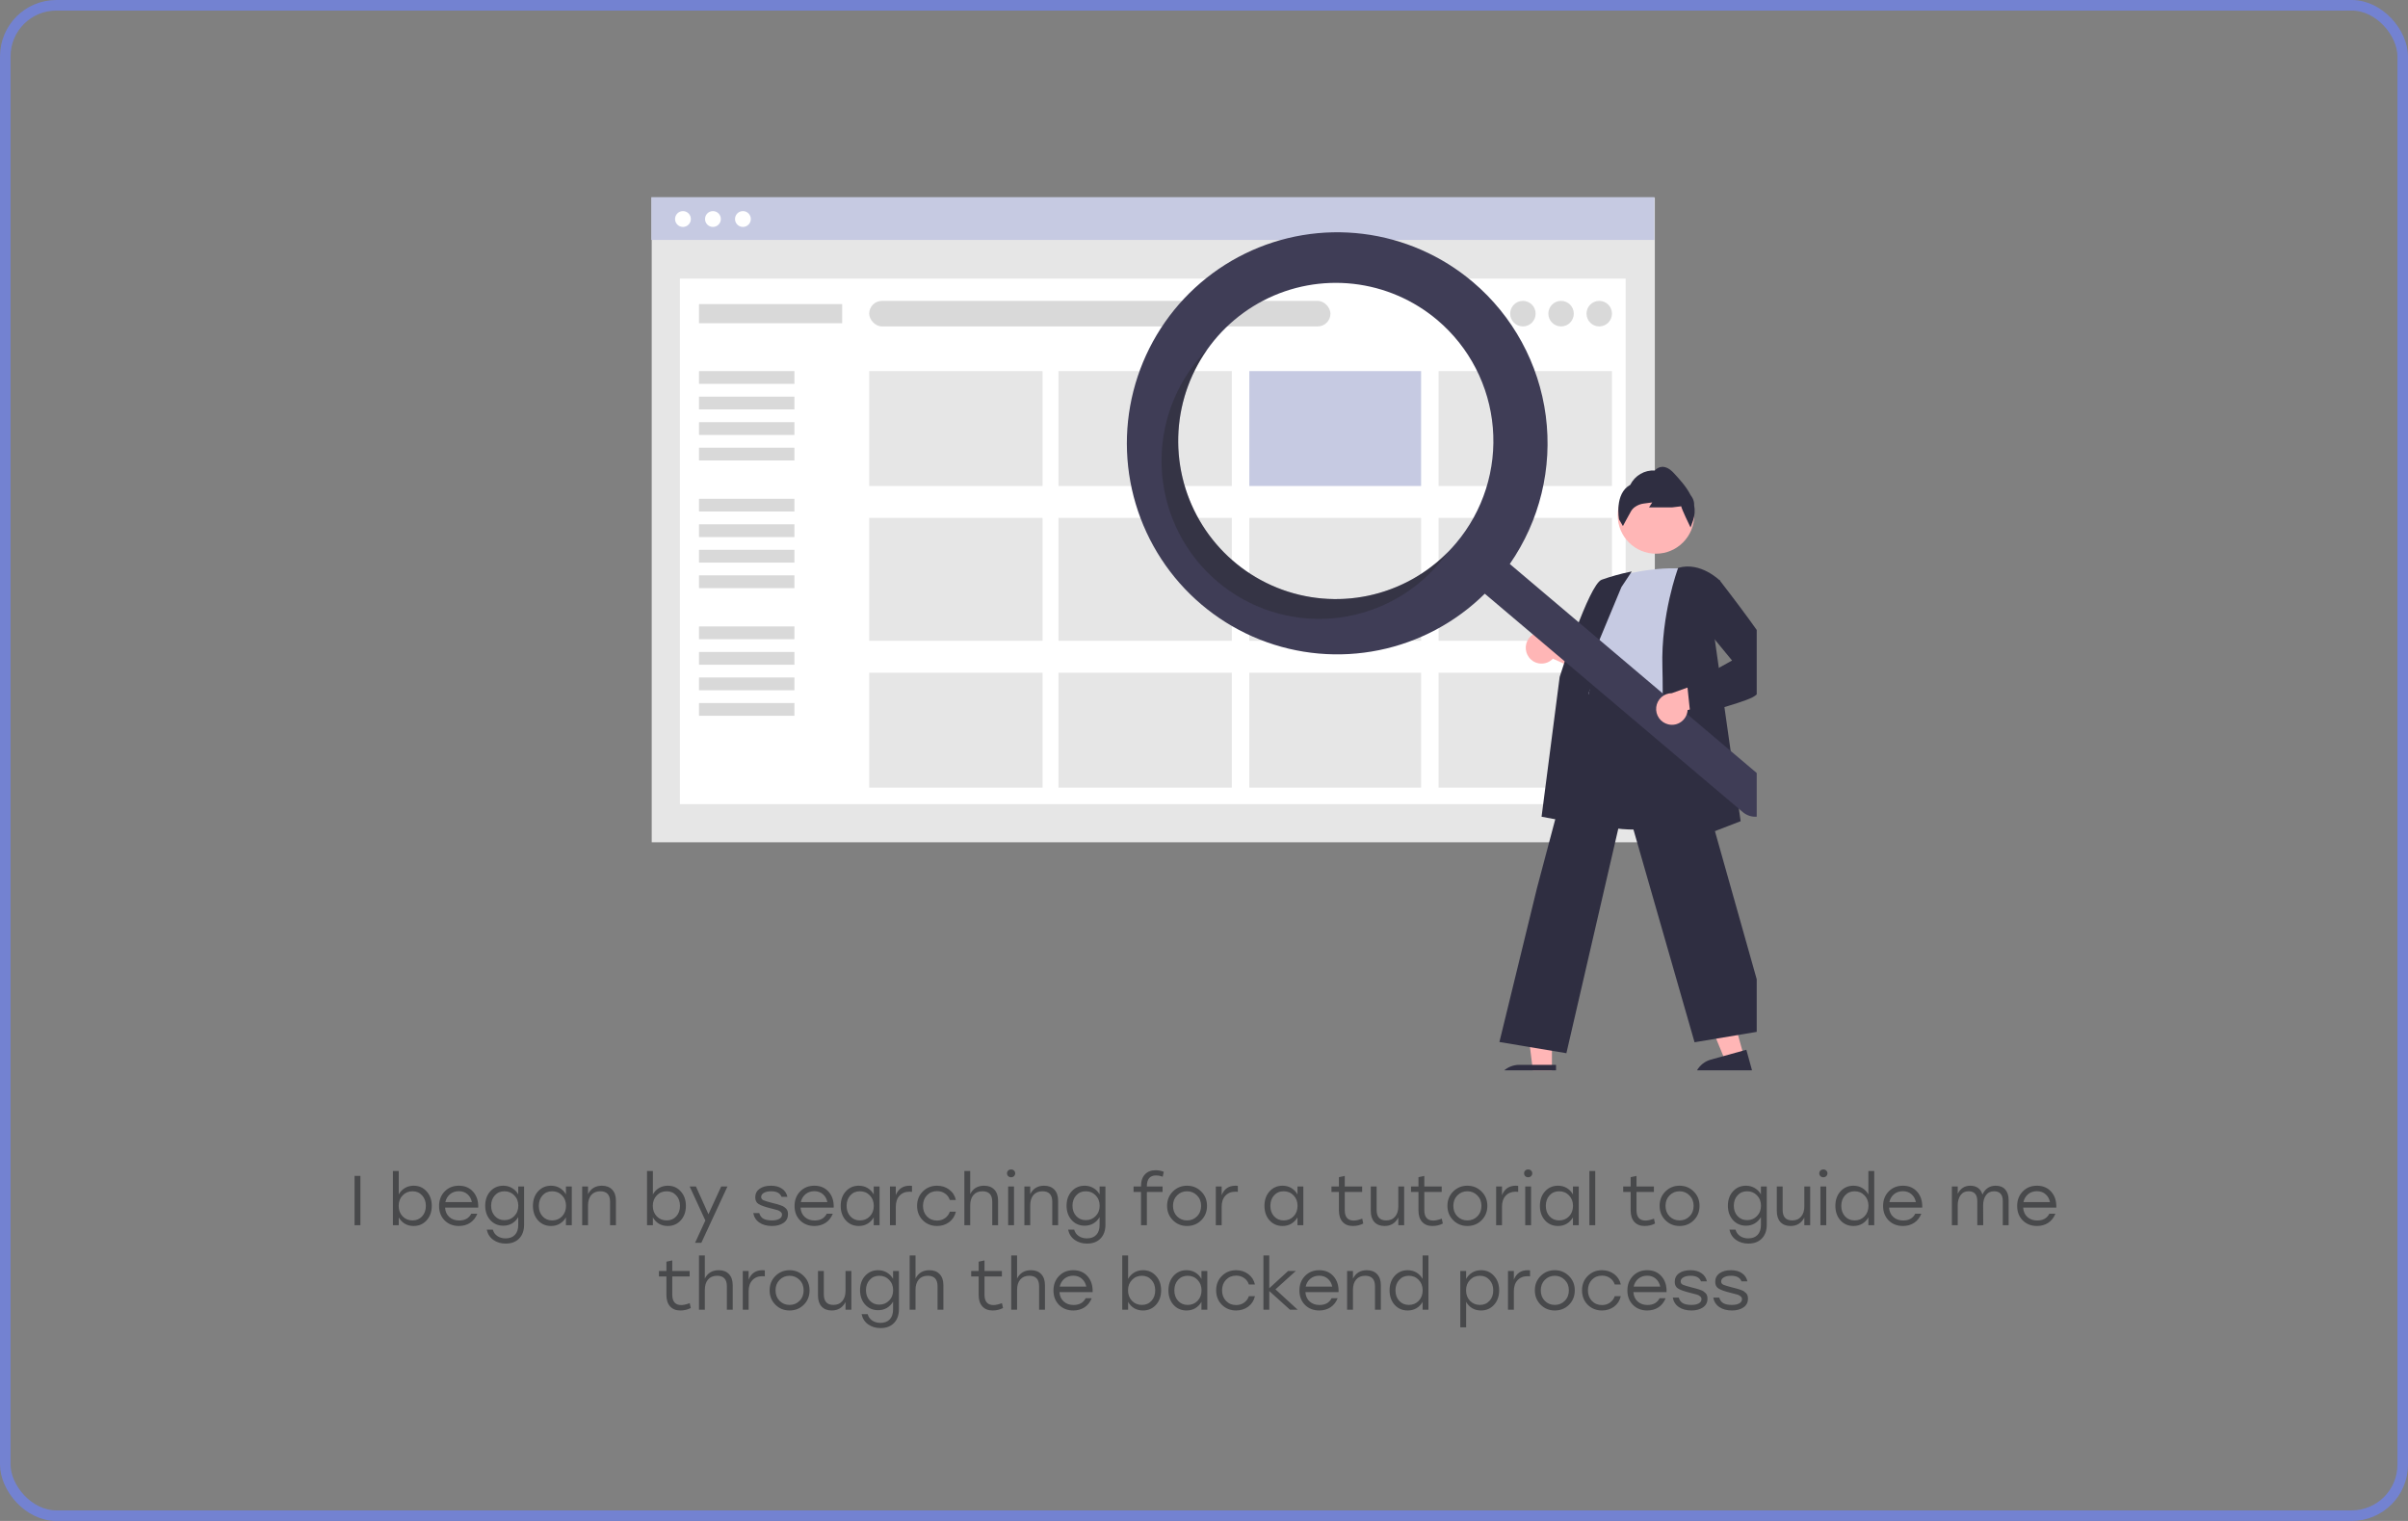 <svg width="342" height="216" viewBox="0 0 342 216" fill="none" xmlns="http://www.w3.org/2000/svg">
<rect x="0" y="0" width="342" height="216" fill="#808080" stroke="none"/>
<rect x="0.75" y="0.75" width="340.5" height="214.5" rx="7.25" stroke="#7382D1" stroke-width="1.5"/>
<g clip-path="url(#clip0_1047_2019)">
<path d="M235.03 28.081H92.561V119.619H235.03V28.081Z" fill="#E6E6E6"/>
<path d="M230.887 39.562H96.566V114.203H230.887V39.562Z" fill="white"/>
<path d="M234.969 28H92.5V34.072H234.969V28Z" fill="#C6CAE2"/>
<path d="M96.998 32.23C97.617 32.23 98.12 31.726 98.12 31.104C98.12 30.483 97.617 29.979 96.998 29.979C96.378 29.979 95.876 30.483 95.876 31.104C95.876 31.726 96.378 32.23 96.998 32.23Z" fill="white"/>
<path d="M101.256 32.23C101.875 32.23 102.378 31.726 102.378 31.104C102.378 30.483 101.875 29.979 101.256 29.979C100.636 29.979 100.134 30.483 100.134 31.104C100.134 31.726 100.636 32.23 101.256 32.23Z" fill="white"/>
<path d="M105.514 32.23C106.133 32.23 106.636 31.726 106.636 31.104C106.636 30.483 106.133 29.979 105.514 29.979C104.894 29.979 104.392 30.483 104.392 31.104C104.392 31.726 104.894 32.23 105.514 32.23Z" fill="white"/>
<path d="M148.071 52.703H123.448V69.02H148.071V52.703Z" fill="#E6E6E6"/>
<path d="M201.835 52.703H177.438V69.02H201.835V52.703Z" fill="#C6CAE2"/>
<path d="M174.953 52.703H150.33V69.02H174.953V52.703Z" fill="#E6E6E6"/>
<path d="M228.943 52.703H204.32V69.02H228.943V52.703Z" fill="#E6E6E6"/>
<path d="M148.071 73.552H123.448V91.002H148.071V73.552Z" fill="#E6E6E6"/>
<path d="M201.835 73.552H177.438V91.002H201.835V73.552Z" fill="#E6E6E6"/>
<path d="M174.953 73.552H150.33V91.002H174.953V73.552Z" fill="#E6E6E6"/>
<path d="M228.943 73.552H204.32V91.002H228.943V73.552Z" fill="#E6E6E6"/>
<path d="M148.071 95.535H123.448V111.852H148.071V95.535Z" fill="#E6E6E6"/>
<path d="M201.835 95.535H177.438V111.852H201.835V95.535Z" fill="#E6E6E6"/>
<path d="M174.953 95.535H150.33V111.852H174.953V95.535Z" fill="#E6E6E6"/>
<path d="M228.943 95.535H204.32V111.852H228.943V95.535Z" fill="#E6E6E6"/>
<rect x="99.277" y="43.184" width="20.331" height="2.72" fill="#D9D9D9"/>
<rect x="99.277" y="52.703" width="13.554" height="1.813" fill="#D9D9D9"/>
<rect x="99.277" y="70.833" width="13.554" height="1.813" fill="#D9D9D9"/>
<rect x="99.277" y="88.963" width="13.554" height="1.813" fill="#D9D9D9"/>
<rect x="99.277" y="59.955" width="13.554" height="1.813" fill="#D9D9D9"/>
<rect x="99.277" y="78.085" width="13.554" height="1.813" fill="#D9D9D9"/>
<rect x="99.277" y="96.215" width="13.554" height="1.813" fill="#D9D9D9"/>
<rect x="99.277" y="56.328" width="13.554" height="1.813" fill="#D9D9D9"/>
<rect x="99.277" y="74.459" width="13.554" height="1.813" fill="#D9D9D9"/>
<rect x="99.277" y="92.589" width="13.554" height="1.813" fill="#D9D9D9"/>
<rect x="99.277" y="63.581" width="13.554" height="1.813" fill="#D9D9D9"/>
<rect x="99.277" y="81.711" width="13.554" height="1.813" fill="#D9D9D9"/>
<rect x="99.277" y="99.841" width="13.554" height="1.813" fill="#D9D9D9"/>
<rect x="123.448" y="42.731" width="65.511" height="3.626" rx="1.813" fill="#D9D9D9"/>
<ellipse cx="227.136" cy="44.544" rx="1.807" ry="1.813" fill="#D9D9D9"/>
<ellipse cx="221.714" cy="44.544" rx="1.807" ry="1.813" fill="#D9D9D9"/>
<ellipse cx="216.293" cy="44.544" rx="1.807" ry="1.813" fill="#D9D9D9"/>
<path d="M247.674 149.988L245.06 150.714L241.024 140.942L244.883 139.871L247.674 149.988Z" fill="#FFB6B6"/>
<path d="M242.985 150.483L248.027 149.083L248.906 152.268L240.689 154.549C240.574 154.131 240.542 153.694 240.595 153.263C240.648 152.832 240.785 152.416 240.998 152.039C241.211 151.661 241.496 151.329 241.837 151.062C242.178 150.795 242.568 150.598 242.985 150.483Z" fill="#2F2E41"/>
<path d="M220.416 152.005H217.704L216.413 141.508H220.417L220.416 152.005Z" fill="#FFB6B6"/>
<path d="M215.766 151.227H220.997V154.532H212.472C212.472 154.098 212.557 153.668 212.722 153.268C212.888 152.867 213.131 152.502 213.436 152.195C213.742 151.889 214.105 151.645 214.505 151.479C214.905 151.313 215.333 151.227 215.766 151.227Z" fill="#2F2E41"/>
<path d="M217.145 93.34C217.339 93.602 217.587 93.818 217.873 93.974C218.159 94.129 218.476 94.219 218.8 94.239C219.125 94.258 219.45 94.206 219.753 94.086C220.055 93.966 220.327 93.78 220.551 93.543L227.762 96.797L227.106 92.728L220.359 90.262C219.936 89.912 219.401 89.729 218.854 89.749C218.306 89.769 217.785 89.989 217.389 90.368C216.993 90.748 216.749 91.26 216.704 91.807C216.659 92.355 216.816 92.9 217.145 93.34Z" fill="#FFB6B6"/>
<path d="M232.128 117.811C229.863 117.811 227.517 117.472 225.546 116.465C224.499 115.941 223.572 115.206 222.821 114.306C222.071 113.406 221.514 112.36 221.185 111.234C220.158 107.971 221.453 104.765 222.705 101.665C223.481 99.744 224.214 97.93 224.405 96.141L224.471 95.507C224.767 92.654 225.023 90.191 226.44 89.268C227.174 88.789 228.161 88.761 229.458 89.184L241.638 93.153L241.19 116.349L241.116 116.373C241.052 116.395 236.759 117.811 232.128 117.811Z" fill="#2F2E41"/>
<path d="M229.245 81.963C229.245 81.963 235.22 80.187 239.866 80.853C239.866 80.853 237.211 95.504 238.096 100.388C238.981 105.271 222.718 102.274 226.037 97.613L227.143 92.063C227.143 92.063 224.93 89.843 226.922 87.179L229.245 81.963Z" fill="#C6CAE2"/>
<path d="M226.307 117.371L218.943 115.986L221.514 96.139C221.687 95.585 225.669 83.01 227.478 82.33C228.791 81.866 230.134 81.491 231.497 81.209L231.759 81.157L230.283 83.379L224.405 97.509L226.307 117.371Z" fill="#2F2E41"/>
<path d="M222.47 149.573L212.957 147.982L218.295 126.111L226.24 96.202L226.318 96.733C226.324 96.772 227.067 100.68 238.079 98.946L238.176 98.931L238.203 99.025L251.513 146.206L240.672 148.018L230.785 113.596L222.47 149.573Z" fill="#2F2E41"/>
<path d="M235.656 121.085L235.662 120.917C235.669 120.731 236.323 102.188 236.105 94.73C235.885 87.247 238.3 80.767 238.325 80.702L238.344 80.65L238.398 80.635C241.522 79.74 244.232 82.412 244.259 82.439L244.297 82.477L243.408 89.842L247.217 116.623L235.656 121.085Z" fill="#2F2E41"/>
<path d="M235.19 78.635C238.192 78.635 240.625 76.194 240.625 73.183C240.625 70.172 238.192 67.731 235.19 67.731C232.189 67.731 229.755 70.172 229.755 73.183C229.755 76.194 232.189 78.635 235.19 78.635Z" fill="#FFB6B6"/>
<path d="M209.187 40.051C204.761 36.304 199.344 33.929 193.597 33.214C187.849 32.499 182.018 33.475 176.814 36.024C171.609 38.573 167.255 42.584 164.282 47.57C161.309 52.556 159.844 58.302 160.066 64.108C160.288 69.914 162.188 75.53 165.533 80.273C168.879 85.016 173.527 88.68 178.911 90.822C184.295 92.963 190.183 93.488 195.859 92.333C201.535 91.178 206.754 88.392 210.881 84.316L247.528 115.338C248.085 115.811 248.807 116.042 249.535 115.981C250.263 115.92 250.936 115.571 251.408 115.012C251.879 114.453 252.11 113.728 252.049 112.998C251.988 112.268 251.64 111.593 251.083 111.12L251.079 111.116L214.432 80.094C218.689 73.965 220.511 66.461 219.541 59.054C218.571 51.646 214.878 44.87 209.187 40.051ZM206.825 77.107C203.97 80.501 200.176 82.97 195.922 84.201C191.669 85.432 187.147 85.37 182.928 84.023C178.71 82.676 174.984 80.104 172.223 76.633C169.461 73.162 167.788 68.947 167.414 64.521C167.04 60.096 167.983 55.658 170.123 51.771C172.263 47.883 175.504 44.719 179.437 42.679C183.369 40.639 187.816 39.815 192.216 40.31C196.615 40.806 200.769 42.599 204.153 45.463C206.399 47.365 208.25 49.692 209.6 52.312C210.95 54.931 211.773 57.791 212.021 60.73C212.269 63.668 211.938 66.627 211.047 69.437C210.155 72.247 208.72 74.853 206.825 77.107Z" fill="#3F3D56"/>
<path opacity="0.3" d="M175.283 79.788C170.989 76.153 168.215 71.03 167.511 65.438C166.807 59.845 168.226 54.192 171.485 49.6C171.057 50.033 170.643 50.485 170.243 50.959C168.348 53.212 166.913 55.819 166.022 58.629C165.13 61.439 164.799 64.397 165.047 67.336C165.295 70.274 166.118 73.135 167.468 75.754C168.818 78.374 170.669 80.701 172.916 82.602C175.162 84.504 177.76 85.943 180.561 86.838C183.362 87.732 186.311 88.064 189.24 87.816C192.169 87.567 195.02 86.741 197.631 85.387C200.242 84.032 202.562 82.175 204.458 79.921C204.856 79.448 205.231 78.962 205.584 78.466C201.62 82.461 196.304 84.815 190.69 85.06C185.077 85.305 179.577 83.423 175.283 79.788Z" fill="#1F1F1F"/>
<path d="M236.935 102.871C237.251 102.949 237.58 102.956 237.899 102.892C238.218 102.828 238.519 102.695 238.781 102.501C239.043 102.308 239.26 102.059 239.416 101.773C239.572 101.487 239.663 101.169 239.684 100.844L247.303 98.722L244.206 96.013L237.445 98.443C236.898 98.445 236.37 98.648 235.961 99.014C235.553 99.38 235.293 99.884 235.23 100.43C235.167 100.975 235.306 101.525 235.62 101.975C235.934 102.425 236.402 102.744 236.935 102.871Z" fill="#FFB6B6"/>
<path d="M240.102 101.748L239.638 97.329L246.002 93.806L241.853 88.767L242.53 83.107L244.216 82.382L244.268 82.45C245.063 83.475 252.036 92.501 252.036 93.617C252.036 94.763 250.702 98.129 248.877 99.044C247.117 99.927 240.506 101.643 240.226 101.716L240.102 101.748Z" fill="#2F2E41"/>
<path d="M240.106 74.912L240.027 74.751C239.906 74.502 238.899 72.433 238.773 71.901L237.507 72.054L234.209 72.054L234.667 71.351L233.455 71.512C233.013 71.567 232.589 71.731 232.221 71.989C231.995 72.142 231.804 72.344 231.661 72.58C231.228 73.339 230.567 74.58 230.56 74.592L230.497 74.711L229.948 73.765C229.94 73.728 229.26 70.092 231.538 68.859C231.863 68.209 232.366 67.67 232.985 67.308C233.604 66.946 234.313 66.777 235.024 66.821C235.285 66.518 235.651 66.331 236.045 66.302C236.585 66.273 237.146 66.564 237.71 67.17C238.458 67.975 239.484 69.077 240.104 70.3L240.275 70.55C240.518 70.908 240.638 71.338 240.617 71.773C240.749 72.467 240.702 73.185 240.481 73.855L240.106 74.912Z" fill="#2F2E41"/>
</g>
<path d="M50.357 174V167H51.187V174H50.357ZM58.752 168.39C59.499 168.39 60.112 168.66 60.593 169.2C61.079 169.733 61.322 170.417 61.322 171.25C61.322 172.083 61.079 172.77 60.593 173.31C60.106 173.843 59.489 174.11 58.742 174.11C58.276 174.11 57.859 174.003 57.492 173.79C57.133 173.57 56.846 173.27 56.633 172.89V174H55.803V166.3H56.633V169.63C56.846 169.243 57.136 168.94 57.502 168.72C57.869 168.5 58.286 168.39 58.752 168.39ZM58.593 173.32C59.146 173.32 59.599 173.127 59.953 172.74C60.306 172.353 60.483 171.857 60.483 171.25C60.483 170.65 60.306 170.157 59.953 169.77C59.599 169.377 59.146 169.18 58.593 169.18C58.026 169.18 57.556 169.377 57.182 169.77C56.809 170.157 56.623 170.65 56.623 171.25C56.623 171.85 56.809 172.347 57.182 172.74C57.556 173.127 58.026 173.32 58.593 173.32ZM65.17 168.39C66.023 168.39 66.703 168.68 67.21 169.26C67.716 169.84 67.953 170.587 67.92 171.5H63.21C63.25 172.067 63.453 172.513 63.82 172.84C64.186 173.167 64.65 173.33 65.21 173.33C66.03 173.33 66.603 173.01 66.93 172.37H67.79C67.563 172.937 67.22 173.37 66.76 173.67C66.3 173.963 65.773 174.11 65.18 174.11C64.36 174.11 63.683 173.847 63.15 173.32C62.623 172.787 62.36 172.103 62.36 171.27C62.36 170.437 62.623 169.75 63.15 169.21C63.676 168.663 64.35 168.39 65.17 168.39ZM65.17 169.17C64.677 169.17 64.257 169.313 63.91 169.6C63.57 169.887 63.35 170.26 63.25 170.72H67.02C66.927 170.253 66.716 169.88 66.39 169.6C66.063 169.313 65.656 169.17 65.17 169.17ZM73.603 168.5H74.433V173.94C74.433 174.76 74.199 175.41 73.733 175.89C73.266 176.37 72.629 176.61 71.823 176.61C71.149 176.61 70.566 176.437 70.073 176.09C69.579 175.743 69.266 175.257 69.133 174.63H69.993C70.106 175.023 70.323 175.327 70.643 175.54C70.969 175.76 71.356 175.87 71.803 175.87C72.376 175.87 72.819 175.703 73.133 175.37C73.446 175.043 73.603 174.573 73.603 173.96V172.85C73.383 173.23 73.089 173.53 72.723 173.75C72.356 173.963 71.943 174.07 71.483 174.07C70.736 174.07 70.119 173.803 69.633 173.27C69.153 172.73 68.913 172.05 68.913 171.23C68.913 170.403 69.153 169.723 69.633 169.19C70.119 168.657 70.736 168.39 71.483 168.39C71.936 168.39 72.349 168.5 72.723 168.72C73.096 168.94 73.389 169.24 73.603 169.62V168.5ZM71.643 173.28C72.203 173.28 72.669 173.087 73.043 172.7C73.423 172.313 73.613 171.823 73.613 171.23C73.613 170.637 73.423 170.147 73.043 169.76C72.669 169.373 72.203 169.18 71.643 169.18C71.089 169.18 70.636 169.373 70.283 169.76C69.929 170.147 69.753 170.637 69.753 171.23C69.753 171.823 69.929 172.313 70.283 172.7C70.636 173.087 71.089 173.28 71.643 173.28ZM80.38 168.5H81.21V174H80.38V172.89C80.16 173.27 79.867 173.57 79.5 173.79C79.14 174.003 78.727 174.11 78.26 174.11C77.513 174.11 76.897 173.843 76.41 173.31C75.93 172.77 75.69 172.083 75.69 171.25C75.69 170.417 75.93 169.733 76.41 169.2C76.897 168.66 77.513 168.39 78.26 168.39C78.727 168.39 79.143 168.5 79.51 168.72C79.877 168.94 80.167 169.243 80.38 169.63V168.5ZM78.42 173.32C78.987 173.32 79.457 173.127 79.83 172.74C80.203 172.347 80.39 171.85 80.39 171.25C80.39 170.65 80.203 170.157 79.83 169.77C79.457 169.377 78.987 169.18 78.42 169.18C77.86 169.18 77.403 169.377 77.05 169.77C76.703 170.157 76.53 170.65 76.53 171.25C76.53 171.857 76.707 172.353 77.06 172.74C77.413 173.127 77.867 173.32 78.42 173.32ZM85.487 168.39C86.107 168.39 86.594 168.577 86.947 168.95C87.301 169.323 87.477 169.843 87.477 170.51V174H86.647V170.67C86.647 169.677 86.184 169.18 85.257 169.18C84.704 169.18 84.274 169.36 83.967 169.72C83.667 170.08 83.517 170.567 83.517 171.18V174H82.687V168.5H83.517V169.59C83.917 168.79 84.574 168.39 85.487 168.39ZM94.846 168.39C95.593 168.39 96.206 168.66 96.686 169.2C97.173 169.733 97.416 170.417 97.416 171.25C97.416 172.083 97.173 172.77 96.686 173.31C96.2 173.843 95.583 174.11 94.836 174.11C94.37 174.11 93.953 174.003 93.586 173.79C93.226 173.57 92.94 173.27 92.726 172.89V174H91.896V166.3H92.726V169.63C92.94 169.243 93.23 168.94 93.596 168.72C93.963 168.5 94.38 168.39 94.846 168.39ZM94.686 173.32C95.24 173.32 95.693 173.127 96.046 172.74C96.4 172.353 96.576 171.857 96.576 171.25C96.576 170.65 96.4 170.157 96.046 169.77C95.693 169.377 95.24 169.18 94.686 169.18C94.12 169.18 93.65 169.377 93.276 169.77C92.903 170.157 92.716 170.65 92.716 171.25C92.716 171.85 92.903 172.347 93.276 172.74C93.65 173.127 94.12 173.32 94.686 173.32ZM102.429 168.5H103.319L99.609 176.5H98.719L100.179 173.33L97.95 168.5H98.84L100.619 172.44L102.429 168.5ZM109.646 174.11C108.926 174.11 108.33 173.95 107.856 173.63C107.383 173.31 107.093 172.86 106.986 172.28H107.836C107.943 172.653 108.14 172.92 108.426 173.08C108.72 173.24 109.126 173.32 109.646 173.32C110.066 173.32 110.406 173.25 110.666 173.11C110.933 172.963 111.066 172.76 111.066 172.5C111.066 172.34 111 172.207 110.866 172.1C110.733 171.987 110.59 171.907 110.436 171.86C110.283 171.813 110.02 171.743 109.646 171.65C109.56 171.63 109.493 171.613 109.446 171.6C108.62 171.393 108.05 171.19 107.736 170.99C107.423 170.79 107.266 170.477 107.266 170.05C107.266 169.53 107.47 169.123 107.876 168.83C108.29 168.537 108.83 168.39 109.496 168.39C110.136 168.39 110.656 168.53 111.056 168.81C111.463 169.083 111.723 169.47 111.836 169.97H110.996C110.796 169.443 110.303 169.18 109.516 169.18C109.083 169.18 108.74 169.257 108.486 169.41C108.233 169.557 108.106 169.75 108.106 169.99C108.106 170.197 108.21 170.35 108.416 170.45C108.623 170.543 109.036 170.67 109.656 170.83C109.95 170.903 110.17 170.96 110.316 171C110.47 171.04 110.65 171.097 110.856 171.17C111.07 171.243 111.226 171.313 111.326 171.38C111.426 171.447 111.53 171.533 111.636 171.64C111.743 171.74 111.816 171.857 111.856 171.99C111.896 172.117 111.916 172.263 111.916 172.43C111.916 172.97 111.7 173.387 111.266 173.68C110.84 173.967 110.3 174.11 109.646 174.11ZM115.658 168.39C116.511 168.39 117.191 168.68 117.698 169.26C118.205 169.84 118.441 170.587 118.408 171.5H113.698C113.738 172.067 113.941 172.513 114.308 172.84C114.675 173.167 115.138 173.33 115.698 173.33C116.518 173.33 117.091 173.01 117.418 172.37H118.278C118.051 172.937 117.708 173.37 117.248 173.67C116.788 173.963 116.261 174.11 115.668 174.11C114.848 174.11 114.171 173.847 113.638 173.32C113.111 172.787 112.848 172.103 112.848 171.27C112.848 170.437 113.111 169.75 113.638 169.21C114.165 168.663 114.838 168.39 115.658 168.39ZM115.658 169.17C115.165 169.17 114.745 169.313 114.398 169.6C114.058 169.887 113.838 170.26 113.738 170.72H117.508C117.415 170.253 117.205 169.88 116.878 169.6C116.551 169.313 116.145 169.17 115.658 169.17ZM124.091 168.5H124.921V174H124.091V172.89C123.871 173.27 123.578 173.57 123.211 173.79C122.851 174.003 122.438 174.11 121.971 174.11C121.224 174.11 120.608 173.843 120.121 173.31C119.641 172.77 119.401 172.083 119.401 171.25C119.401 170.417 119.641 169.733 120.121 169.2C120.608 168.66 121.224 168.39 121.971 168.39C122.438 168.39 122.854 168.5 123.221 168.72C123.588 168.94 123.878 169.243 124.091 169.63V168.5ZM122.131 173.32C122.698 173.32 123.168 173.127 123.541 172.74C123.914 172.347 124.101 171.85 124.101 171.25C124.101 170.65 123.914 170.157 123.541 169.77C123.168 169.377 122.698 169.18 122.131 169.18C121.571 169.18 121.114 169.377 120.761 169.77C120.414 170.157 120.241 170.65 120.241 171.25C120.241 171.857 120.418 172.353 120.771 172.74C121.124 173.127 121.578 173.32 122.131 173.32ZM129.188 168.39C129.308 168.39 129.422 168.397 129.528 168.41V169.26C129.408 169.247 129.292 169.24 129.178 169.24C128.585 169.24 128.112 169.43 127.758 169.81C127.405 170.183 127.228 170.713 127.228 171.4V174H126.398V168.5H127.228V169.73C127.588 168.837 128.242 168.39 129.188 168.39ZM133.09 174.11C132.284 174.11 131.607 173.84 131.06 173.3C130.52 172.753 130.25 172.07 130.25 171.25C130.25 170.43 130.52 169.75 131.06 169.21C131.607 168.663 132.284 168.39 133.09 168.39C133.744 168.39 134.317 168.573 134.81 168.94C135.304 169.307 135.62 169.8 135.76 170.42H134.9C134.774 170.033 134.547 169.727 134.22 169.5C133.894 169.273 133.517 169.16 133.09 169.16C132.51 169.16 132.03 169.357 131.65 169.75C131.277 170.143 131.09 170.643 131.09 171.25C131.09 171.857 131.277 172.357 131.65 172.75C132.03 173.143 132.51 173.34 133.09 173.34C133.517 173.34 133.89 173.227 134.21 173C134.537 172.773 134.767 172.467 134.9 172.08H135.76C135.614 172.707 135.294 173.203 134.8 173.57C134.307 173.93 133.737 174.11 133.09 174.11ZM139.766 168.39C140.392 168.39 140.879 168.577 141.226 168.95C141.579 169.323 141.756 169.843 141.756 170.51V174H140.926V170.67C140.926 169.677 140.462 169.18 139.536 169.18C138.982 169.18 138.552 169.36 138.246 169.72C137.946 170.08 137.796 170.567 137.796 171.18V174H136.966V166.3H137.796V169.57C138.202 168.783 138.859 168.39 139.766 168.39ZM143.185 166.24C143.299 166.133 143.439 166.08 143.605 166.08C143.772 166.08 143.909 166.133 144.015 166.24C144.129 166.347 144.185 166.477 144.185 166.63C144.185 166.79 144.129 166.923 144.015 167.03C143.909 167.137 143.772 167.19 143.605 167.19C143.439 167.19 143.299 167.137 143.185 167.03C143.079 166.923 143.025 166.79 143.025 166.63C143.025 166.477 143.079 166.347 143.185 166.24ZM143.185 174V168.5H144.015V174H143.185ZM148.29 168.39C148.91 168.39 149.397 168.577 149.75 168.95C150.103 169.323 150.28 169.843 150.28 170.51V174H149.45V170.67C149.45 169.677 148.987 169.18 148.06 169.18C147.507 169.18 147.077 169.36 146.77 169.72C146.47 170.08 146.32 170.567 146.32 171.18V174H145.49V168.5H146.32V169.59C146.72 168.79 147.377 168.39 148.29 168.39ZM156.171 168.5H157.001V173.94C157.001 174.76 156.768 175.41 156.301 175.89C155.834 176.37 155.198 176.61 154.391 176.61C153.718 176.61 153.134 176.437 152.641 176.09C152.148 175.743 151.834 175.257 151.701 174.63H152.561C152.674 175.023 152.891 175.327 153.211 175.54C153.538 175.76 153.924 175.87 154.371 175.87C154.944 175.87 155.388 175.703 155.701 175.37C156.014 175.043 156.171 174.573 156.171 173.96V172.85C155.951 173.23 155.658 173.53 155.291 173.75C154.924 173.963 154.511 174.07 154.051 174.07C153.304 174.07 152.688 173.803 152.201 173.27C151.721 172.73 151.481 172.05 151.481 171.23C151.481 170.403 151.721 169.723 152.201 169.19C152.688 168.657 153.304 168.39 154.051 168.39C154.504 168.39 154.918 168.5 155.291 168.72C155.664 168.94 155.958 169.24 156.171 169.62V168.5ZM154.211 173.28C154.771 173.28 155.238 173.087 155.611 172.7C155.991 172.313 156.181 171.823 156.181 171.23C156.181 170.637 155.991 170.147 155.611 169.76C155.238 169.373 154.771 169.18 154.211 169.18C153.658 169.18 153.204 169.373 152.851 169.76C152.498 170.147 152.321 170.637 152.321 171.23C152.321 171.823 152.498 172.313 152.851 172.7C153.204 173.087 153.658 173.28 154.211 173.28ZM164.196 166.93C163.323 166.93 162.886 167.443 162.886 168.47V168.5H165.116V169.28H162.886V174H162.056V169.28H160.996V168.5H162.056V168.43C162.056 167.723 162.243 167.173 162.616 166.78C162.99 166.387 163.486 166.19 164.106 166.19C164.546 166.19 164.94 166.267 165.286 166.42L165.136 167.11L164.996 167.07C164.743 166.977 164.476 166.93 164.196 166.93ZM168.588 168.39C169.382 168.39 170.052 168.663 170.598 169.21C171.152 169.75 171.428 170.43 171.428 171.25C171.428 172.07 171.155 172.753 170.608 173.3C170.062 173.84 169.388 174.11 168.588 174.11C167.795 174.11 167.125 173.837 166.578 173.29C166.032 172.743 165.758 172.063 165.758 171.25C165.758 170.437 166.032 169.757 166.578 169.21C167.132 168.663 167.802 168.39 168.588 168.39ZM170.008 169.77C169.622 169.377 169.148 169.18 168.588 169.18C168.028 169.18 167.555 169.377 167.168 169.77C166.788 170.157 166.598 170.65 166.598 171.25C166.598 171.85 166.788 172.347 167.168 172.74C167.555 173.127 168.028 173.32 168.588 173.32C169.155 173.32 169.628 173.127 170.008 172.74C170.395 172.347 170.588 171.85 170.588 171.25C170.588 170.65 170.395 170.157 170.008 169.77ZM175.468 168.39C175.588 168.39 175.701 168.397 175.808 168.41V169.26C175.688 169.247 175.571 169.24 175.458 169.24C174.864 169.24 174.391 169.43 174.038 169.81C173.684 170.183 173.508 170.713 173.508 171.4V174H172.678V168.5H173.508V169.73C173.868 168.837 174.521 168.39 175.468 168.39ZM184.276 168.5H185.106V174H184.276V172.89C184.056 173.27 183.763 173.57 183.396 173.79C183.036 174.003 182.623 174.11 182.156 174.11C181.41 174.11 180.793 173.843 180.306 173.31C179.826 172.77 179.586 172.083 179.586 171.25C179.586 170.417 179.826 169.733 180.306 169.2C180.793 168.66 181.41 168.39 182.156 168.39C182.623 168.39 183.04 168.5 183.406 168.72C183.773 168.94 184.063 169.243 184.276 169.63V168.5ZM182.316 173.32C182.883 173.32 183.353 173.127 183.726 172.74C184.1 172.347 184.286 171.85 184.286 171.25C184.286 170.65 184.1 170.157 183.726 169.77C183.353 169.377 182.883 169.18 182.316 169.18C181.756 169.18 181.3 169.377 180.946 169.77C180.6 170.157 180.426 170.65 180.426 171.25C180.426 171.857 180.603 172.353 180.956 172.74C181.31 173.127 181.763 173.32 182.316 173.32ZM193.472 173.07L193.622 173.76C193.182 173.993 192.685 174.11 192.132 174.11C191.525 174.11 191.045 173.92 190.692 173.54C190.338 173.153 190.162 172.607 190.162 171.9V169.28H189.102V168.5H190.162V167.18L190.992 167V168.5H193.462V169.28H190.992V171.86C190.992 172.847 191.418 173.34 192.272 173.34C192.578 173.34 192.978 173.25 193.472 173.07ZM198.598 168.5H199.428V174H198.598V172.91C198.185 173.71 197.531 174.11 196.638 174.11C196.025 174.11 195.545 173.923 195.198 173.55C194.858 173.177 194.688 172.657 194.688 171.99V168.5H195.518V171.83C195.518 172.823 195.971 173.32 196.878 173.32C197.418 173.32 197.838 173.14 198.138 172.78C198.445 172.42 198.598 171.933 198.598 171.32V168.5ZM204.771 173.07L204.921 173.76C204.481 173.993 203.984 174.11 203.431 174.11C202.824 174.11 202.344 173.92 201.991 173.54C201.637 173.153 201.461 172.607 201.461 171.9V169.28H200.401V168.5H201.461V167.18L202.291 167V168.5H204.761V169.28H202.291V171.86C202.291 172.847 202.717 173.34 203.571 173.34C203.877 173.34 204.277 173.25 204.771 173.07ZM208.403 168.39C209.196 168.39 209.866 168.663 210.413 169.21C210.966 169.75 211.243 170.43 211.243 171.25C211.243 172.07 210.969 172.753 210.423 173.3C209.876 173.84 209.203 174.11 208.403 174.11C207.609 174.11 206.939 173.837 206.393 173.29C205.846 172.743 205.573 172.063 205.573 171.25C205.573 170.437 205.846 169.757 206.393 169.21C206.946 168.663 207.616 168.39 208.403 168.39ZM209.823 169.77C209.436 169.377 208.963 169.18 208.403 169.18C207.843 169.18 207.369 169.377 206.983 169.77C206.603 170.157 206.413 170.65 206.413 171.25C206.413 171.85 206.603 172.347 206.983 172.74C207.369 173.127 207.843 173.32 208.403 173.32C208.969 173.32 209.443 173.127 209.823 172.74C210.209 172.347 210.403 171.85 210.403 171.25C210.403 170.65 210.209 170.157 209.823 169.77ZM215.282 168.39C215.402 168.39 215.515 168.397 215.622 168.41V169.26C215.502 169.247 215.385 169.24 215.272 169.24C214.679 169.24 214.205 169.43 213.852 169.81C213.499 170.183 213.322 170.713 213.322 171.4V174H212.492V168.5H213.322V169.73C213.682 168.837 214.335 168.39 215.282 168.39ZM216.623 166.24C216.736 166.133 216.876 166.08 217.043 166.08C217.209 166.08 217.346 166.133 217.453 166.24C217.566 166.347 217.623 166.477 217.623 166.63C217.623 166.79 217.566 166.923 217.453 167.03C217.346 167.137 217.209 167.19 217.043 167.19C216.876 167.19 216.736 167.137 216.623 167.03C216.516 166.923 216.463 166.79 216.463 166.63C216.463 166.477 216.516 166.347 216.623 166.24ZM216.623 174V168.5H217.453V174H216.623ZM223.398 168.5H224.228V174H223.398V172.89C223.178 173.27 222.884 173.57 222.518 173.79C222.158 174.003 221.744 174.11 221.278 174.11C220.531 174.11 219.914 173.843 219.428 173.31C218.948 172.77 218.708 172.083 218.708 171.25C218.708 170.417 218.948 169.733 219.428 169.2C219.914 168.66 220.531 168.39 221.278 168.39C221.744 168.39 222.161 168.5 222.528 168.72C222.894 168.94 223.184 169.243 223.398 169.63V168.5ZM221.438 173.32C222.004 173.32 222.474 173.127 222.848 172.74C223.221 172.347 223.408 171.85 223.408 171.25C223.408 170.65 223.221 170.157 222.848 169.77C222.474 169.377 222.004 169.18 221.438 169.18C220.878 169.18 220.421 169.377 220.068 169.77C219.721 170.157 219.548 170.65 219.548 171.25C219.548 171.857 219.724 172.353 220.078 172.74C220.431 173.127 220.884 173.32 221.438 173.32ZM225.735 174V166.3H226.565V174H225.735ZM234.907 173.07L235.057 173.76C234.617 173.993 234.121 174.11 233.567 174.11C232.961 174.11 232.481 173.92 232.127 173.54C231.774 173.153 231.597 172.607 231.597 171.9V169.28H230.537V168.5H231.597V167.18L232.427 167V168.5H234.897V169.28H232.427V171.86C232.427 172.847 232.854 173.34 233.707 173.34C234.014 173.34 234.414 173.25 234.907 173.07ZM238.539 168.39C239.333 168.39 240.003 168.663 240.549 169.21C241.103 169.75 241.379 170.43 241.379 171.25C241.379 172.07 241.106 172.753 240.559 173.3C240.013 173.84 239.339 174.11 238.539 174.11C237.746 174.11 237.076 173.837 236.529 173.29C235.983 172.743 235.709 172.063 235.709 171.25C235.709 170.437 235.983 169.757 236.529 169.21C237.083 168.663 237.753 168.39 238.539 168.39ZM239.959 169.77C239.573 169.377 239.099 169.18 238.539 169.18C237.979 169.18 237.506 169.377 237.119 169.77C236.739 170.157 236.549 170.65 236.549 171.25C236.549 171.85 236.739 172.347 237.119 172.74C237.506 173.127 237.979 173.32 238.539 173.32C239.106 173.32 239.579 173.127 239.959 172.74C240.346 172.347 240.539 171.85 240.539 171.25C240.539 170.65 240.346 170.157 239.959 169.77ZM250.097 168.5H250.927V173.94C250.927 174.76 250.693 175.41 250.227 175.89C249.76 176.37 249.123 176.61 248.317 176.61C247.643 176.61 247.06 176.437 246.567 176.09C246.073 175.743 245.76 175.257 245.627 174.63H246.487C246.6 175.023 246.817 175.327 247.137 175.54C247.463 175.76 247.85 175.87 248.297 175.87C248.87 175.87 249.313 175.703 249.627 175.37C249.94 175.043 250.097 174.573 250.097 173.96V172.85C249.877 173.23 249.583 173.53 249.217 173.75C248.85 173.963 248.437 174.07 247.977 174.07C247.23 174.07 246.613 173.803 246.127 173.27C245.647 172.73 245.407 172.05 245.407 171.23C245.407 170.403 245.647 169.723 246.127 169.19C246.613 168.657 247.23 168.39 247.977 168.39C248.43 168.39 248.843 168.5 249.217 168.72C249.59 168.94 249.883 169.24 250.097 169.62V168.5ZM248.137 173.28C248.697 173.28 249.163 173.087 249.537 172.7C249.917 172.313 250.107 171.823 250.107 171.23C250.107 170.637 249.917 170.147 249.537 169.76C249.163 169.373 248.697 169.18 248.137 169.18C247.583 169.18 247.13 169.373 246.777 169.76C246.423 170.147 246.247 170.637 246.247 171.23C246.247 171.823 246.423 172.313 246.777 172.7C247.13 173.087 247.583 173.28 248.137 173.28ZM256.264 168.5H257.094V174H256.264V172.91C255.851 173.71 255.197 174.11 254.304 174.11C253.691 174.11 253.211 173.923 252.864 173.55C252.524 173.177 252.354 172.657 252.354 171.99V168.5H253.184V171.83C253.184 172.823 253.637 173.32 254.544 173.32C255.084 173.32 255.504 173.14 255.804 172.78C256.111 172.42 256.264 171.933 256.264 171.32V168.5ZM258.547 166.24C258.66 166.133 258.8 166.08 258.967 166.08C259.133 166.08 259.27 166.133 259.377 166.24C259.49 166.347 259.547 166.477 259.547 166.63C259.547 166.79 259.49 166.923 259.377 167.03C259.27 167.137 259.133 167.19 258.967 167.19C258.8 167.19 258.66 167.137 258.547 167.03C258.44 166.923 258.387 166.79 258.387 166.63C258.387 166.477 258.44 166.347 258.547 166.24ZM258.547 174V168.5H259.377V174H258.547ZM265.361 166.3H266.191V174H265.361V172.89C265.148 173.27 264.858 173.57 264.491 173.79C264.125 174.003 263.708 174.11 263.241 174.11C262.495 174.11 261.878 173.843 261.391 173.31C260.911 172.77 260.671 172.083 260.671 171.25C260.671 170.417 260.911 169.733 261.391 169.2C261.878 168.66 262.495 168.39 263.241 168.39C263.708 168.39 264.125 168.5 264.491 168.72C264.858 168.94 265.148 169.243 265.361 169.63V166.3ZM263.401 173.32C263.968 173.32 264.438 173.127 264.811 172.74C265.185 172.347 265.371 171.85 265.371 171.25C265.371 170.65 265.185 170.157 264.811 169.77C264.438 169.377 263.968 169.18 263.401 169.18C262.848 169.18 262.395 169.377 262.041 169.77C261.688 170.157 261.511 170.65 261.511 171.25C261.511 171.857 261.688 172.353 262.041 172.74C262.395 173.127 262.848 173.32 263.401 173.32ZM270.258 168.39C271.111 168.39 271.791 168.68 272.298 169.26C272.804 169.84 273.041 170.587 273.008 171.5H268.298C268.338 172.067 268.541 172.513 268.908 172.84C269.274 173.167 269.738 173.33 270.298 173.33C271.118 173.33 271.691 173.01 272.018 172.37H272.878C272.651 172.937 272.308 173.37 271.848 173.67C271.388 173.963 270.861 174.11 270.268 174.11C269.448 174.11 268.771 173.847 268.238 173.32C267.711 172.787 267.448 172.103 267.448 171.27C267.448 170.437 267.711 169.75 268.238 169.21C268.764 168.663 269.438 168.39 270.258 168.39ZM270.258 169.17C269.764 169.17 269.344 169.313 268.998 169.6C268.658 169.887 268.438 170.26 268.338 170.72H272.108C272.014 170.253 271.804 169.88 271.478 169.6C271.151 169.313 270.744 169.17 270.258 169.17ZM283.449 168.39C284.029 168.39 284.479 168.57 284.799 168.93C285.119 169.283 285.279 169.783 285.279 170.43V174H284.449V170.58C284.449 169.647 284.035 169.18 283.209 169.18C282.709 169.18 282.325 169.367 282.059 169.74C281.792 170.113 281.659 170.593 281.659 171.18L281.669 174H280.829V170.58C280.829 169.647 280.415 169.18 279.589 169.18C279.095 169.18 278.715 169.367 278.449 169.74C278.182 170.113 278.049 170.593 278.049 171.18V174H277.219V168.5H278.049V169.54C278.435 168.773 279.032 168.39 279.839 168.39C280.285 168.39 280.655 168.5 280.949 168.72C281.242 168.933 281.445 169.243 281.559 169.65C281.945 168.81 282.575 168.39 283.449 168.39ZM289.301 168.39C290.154 168.39 290.834 168.68 291.341 169.26C291.847 169.84 292.084 170.587 292.051 171.5H287.341C287.381 172.067 287.584 172.513 287.951 172.84C288.317 173.167 288.781 173.33 289.341 173.33C290.161 173.33 290.734 173.01 291.061 172.37H291.921C291.694 172.937 291.351 173.37 290.891 173.67C290.431 173.963 289.904 174.11 289.311 174.11C288.491 174.11 287.814 173.847 287.281 173.32C286.754 172.787 286.491 172.103 286.491 171.27C286.491 170.437 286.754 169.75 287.281 169.21C287.807 168.663 288.481 168.39 289.301 168.39ZM289.301 169.17C288.807 169.17 288.387 169.313 288.041 169.6C287.701 169.887 287.481 170.26 287.381 170.72H291.151C291.057 170.253 290.847 169.88 290.521 169.6C290.194 169.313 289.787 169.17 289.301 169.17ZM97.959 185.07L98.109 185.76C97.669 185.993 97.172 186.11 96.619 186.11C96.012 186.11 95.532 185.92 95.179 185.54C94.826 185.153 94.649 184.607 94.649 183.9V181.28H93.589V180.5H94.649V179.18L95.479 179V180.5H97.949V181.28H95.479V183.86C95.479 184.847 95.906 185.34 96.759 185.34C97.066 185.34 97.466 185.25 97.959 185.07ZM102.075 180.39C102.702 180.39 103.189 180.577 103.535 180.95C103.889 181.323 104.065 181.843 104.065 182.51V186H103.235V182.67C103.235 181.677 102.772 181.18 101.845 181.18C101.292 181.18 100.862 181.36 100.555 181.72C100.255 182.08 100.105 182.567 100.105 183.18V186H99.275V178.3H100.105V181.57C100.512 180.783 101.169 180.39 102.075 180.39ZM108.285 180.39C108.405 180.39 108.518 180.397 108.625 180.41V181.26C108.505 181.247 108.388 181.24 108.275 181.24C107.682 181.24 107.208 181.43 106.855 181.81C106.502 182.183 106.325 182.713 106.325 183.4V186H105.495V180.5H106.325V181.73C106.685 180.837 107.338 180.39 108.285 180.39ZM112.138 180.39C112.931 180.39 113.601 180.663 114.148 181.21C114.701 181.75 114.978 182.43 114.978 183.25C114.978 184.07 114.705 184.753 114.158 185.3C113.611 185.84 112.938 186.11 112.138 186.11C111.345 186.11 110.675 185.837 110.128 185.29C109.581 184.743 109.308 184.063 109.308 183.25C109.308 182.437 109.581 181.757 110.128 181.21C110.681 180.663 111.351 180.39 112.138 180.39ZM113.558 181.77C113.171 181.377 112.698 181.18 112.138 181.18C111.578 181.18 111.105 181.377 110.718 181.77C110.338 182.157 110.148 182.65 110.148 183.25C110.148 183.85 110.338 184.347 110.718 184.74C111.105 185.127 111.578 185.32 112.138 185.32C112.705 185.32 113.178 185.127 113.558 184.74C113.945 184.347 114.138 183.85 114.138 183.25C114.138 182.65 113.945 182.157 113.558 181.77ZM120.087 180.5H120.917V186H120.087V184.91C119.674 185.71 119.021 186.11 118.127 186.11C117.514 186.11 117.034 185.923 116.687 185.55C116.347 185.177 116.177 184.657 116.177 183.99V180.5H117.007V183.83C117.007 184.823 117.461 185.32 118.367 185.32C118.907 185.32 119.327 185.14 119.627 184.78C119.934 184.42 120.087 183.933 120.087 183.32V180.5ZM126.84 180.5H127.67V185.94C127.67 186.76 127.437 187.41 126.97 187.89C126.503 188.37 125.867 188.61 125.06 188.61C124.387 188.61 123.803 188.437 123.31 188.09C122.817 187.743 122.503 187.257 122.37 186.63H123.23C123.343 187.023 123.56 187.327 123.88 187.54C124.207 187.76 124.593 187.87 125.04 187.87C125.613 187.87 126.057 187.703 126.37 187.37C126.683 187.043 126.84 186.573 126.84 185.96V184.85C126.62 185.23 126.327 185.53 125.96 185.75C125.593 185.963 125.18 186.07 124.72 186.07C123.973 186.07 123.357 185.803 122.87 185.27C122.39 184.73 122.15 184.05 122.15 183.23C122.15 182.403 122.39 181.723 122.87 181.19C123.357 180.657 123.973 180.39 124.72 180.39C125.173 180.39 125.587 180.5 125.96 180.72C126.333 180.94 126.627 181.24 126.84 181.62V180.5ZM124.88 185.28C125.44 185.28 125.907 185.087 126.28 184.7C126.66 184.313 126.85 183.823 126.85 183.23C126.85 182.637 126.66 182.147 126.28 181.76C125.907 181.373 125.44 181.18 124.88 181.18C124.327 181.18 123.873 181.373 123.52 181.76C123.167 182.147 122.99 182.637 122.99 183.23C122.99 183.823 123.167 184.313 123.52 184.7C123.873 185.087 124.327 185.28 124.88 185.28ZM131.997 180.39C132.624 180.39 133.111 180.577 133.457 180.95C133.811 181.323 133.987 181.843 133.987 182.51V186H133.157V182.67C133.157 181.677 132.694 181.18 131.767 181.18C131.214 181.18 130.784 181.36 130.477 181.72C130.177 182.08 130.027 182.567 130.027 183.18V186H129.197V178.3H130.027V181.57C130.434 180.783 131.091 180.39 131.997 180.39ZM142.305 185.07L142.455 185.76C142.015 185.993 141.518 186.11 140.965 186.11C140.358 186.11 139.878 185.92 139.525 185.54C139.171 185.153 138.995 184.607 138.995 183.9V181.28H137.935V180.5H138.995V179.18L139.825 179V180.5H142.295V181.28H139.825V183.86C139.825 184.847 140.251 185.34 141.105 185.34C141.411 185.34 141.811 185.25 142.305 185.07ZM146.421 180.39C147.048 180.39 147.534 180.577 147.881 180.95C148.234 181.323 148.411 181.843 148.411 182.51V186H147.581V182.67C147.581 181.677 147.118 181.18 146.191 181.18C145.638 181.18 145.208 181.36 144.901 181.72C144.601 182.08 144.451 182.567 144.451 183.18V186H143.621V178.3H144.451V181.57C144.858 180.783 145.514 180.39 146.421 180.39ZM152.431 180.39C153.284 180.39 153.964 180.68 154.471 181.26C154.977 181.84 155.214 182.587 155.181 183.5H150.471C150.511 184.067 150.714 184.513 151.081 184.84C151.447 185.167 151.911 185.33 152.471 185.33C153.291 185.33 153.864 185.01 154.191 184.37H155.051C154.824 184.937 154.481 185.37 154.021 185.67C153.561 185.963 153.034 186.11 152.441 186.11C151.621 186.11 150.944 185.847 150.411 185.32C149.884 184.787 149.621 184.103 149.621 183.27C149.621 182.437 149.884 181.75 150.411 181.21C150.937 180.663 151.611 180.39 152.431 180.39ZM152.431 181.17C151.937 181.17 151.517 181.313 151.171 181.6C150.831 181.887 150.611 182.26 150.511 182.72H154.281C154.187 182.253 153.977 181.88 153.651 181.6C153.324 181.313 152.917 181.17 152.431 181.17ZM162.341 180.39C163.088 180.39 163.701 180.66 164.181 181.2C164.668 181.733 164.911 182.417 164.911 183.25C164.911 184.083 164.668 184.77 164.181 185.31C163.695 185.843 163.078 186.11 162.331 186.11C161.865 186.11 161.448 186.003 161.081 185.79C160.721 185.57 160.435 185.27 160.221 184.89V186H159.391V178.3H160.221V181.63C160.435 181.243 160.725 180.94 161.091 180.72C161.458 180.5 161.875 180.39 162.341 180.39ZM162.181 185.32C162.735 185.32 163.188 185.127 163.541 184.74C163.895 184.353 164.071 183.857 164.071 183.25C164.071 182.65 163.895 182.157 163.541 181.77C163.188 181.377 162.735 181.18 162.181 181.18C161.615 181.18 161.145 181.377 160.771 181.77C160.398 182.157 160.211 182.65 160.211 183.25C160.211 183.85 160.398 184.347 160.771 184.74C161.145 185.127 161.615 185.32 162.181 185.32ZM170.639 180.5H171.469V186H170.639V184.89C170.419 185.27 170.125 185.57 169.759 185.79C169.399 186.003 168.985 186.11 168.519 186.11C167.772 186.11 167.155 185.843 166.669 185.31C166.189 184.77 165.949 184.083 165.949 183.25C165.949 182.417 166.189 181.733 166.669 181.2C167.155 180.66 167.772 180.39 168.519 180.39C168.985 180.39 169.402 180.5 169.769 180.72C170.135 180.94 170.425 181.243 170.639 181.63V180.5ZM168.679 185.32C169.245 185.32 169.715 185.127 170.089 184.74C170.462 184.347 170.649 183.85 170.649 183.25C170.649 182.65 170.462 182.157 170.089 181.77C169.715 181.377 169.245 181.18 168.679 181.18C168.119 181.18 167.662 181.377 167.309 181.77C166.962 182.157 166.789 182.65 166.789 183.25C166.789 183.857 166.965 184.353 167.319 184.74C167.672 185.127 168.125 185.32 168.679 185.32ZM175.566 186.11C174.759 186.11 174.083 185.84 173.536 185.3C172.996 184.753 172.726 184.07 172.726 183.25C172.726 182.43 172.996 181.75 173.536 181.21C174.083 180.663 174.759 180.39 175.566 180.39C176.219 180.39 176.793 180.573 177.286 180.94C177.779 181.307 178.096 181.8 178.236 182.42H177.376C177.249 182.033 177.023 181.727 176.696 181.5C176.369 181.273 175.993 181.16 175.566 181.16C174.986 181.16 174.506 181.357 174.126 181.75C173.753 182.143 173.566 182.643 173.566 183.25C173.566 183.857 173.753 184.357 174.126 184.75C174.506 185.143 174.986 185.34 175.566 185.34C175.993 185.34 176.366 185.227 176.686 185C177.013 184.773 177.243 184.467 177.376 184.08H178.236C178.089 184.707 177.769 185.203 177.276 185.57C176.783 185.93 176.213 186.11 175.566 186.11ZM184.301 186H183.211L180.271 183.35V186H179.441V178.3H180.271V182.95L182.951 180.5H184.041L181.151 183.11L184.301 186ZM187.362 180.39C188.216 180.39 188.896 180.68 189.402 181.26C189.909 181.84 190.146 182.587 190.112 183.5H185.402C185.442 184.067 185.646 184.513 186.012 184.84C186.379 185.167 186.842 185.33 187.402 185.33C188.222 185.33 188.796 185.01 189.122 184.37H189.982C189.756 184.937 189.412 185.37 188.952 185.67C188.492 185.963 187.966 186.11 187.372 186.11C186.552 186.11 185.876 185.847 185.342 185.32C184.816 184.787 184.552 184.103 184.552 183.27C184.552 182.437 184.816 181.75 185.342 181.21C185.869 180.663 186.542 180.39 187.362 180.39ZM187.362 181.17C186.869 181.17 186.449 181.313 186.102 181.6C185.762 181.887 185.542 182.26 185.442 182.72H189.212C189.119 182.253 188.909 181.88 188.582 181.6C188.256 181.313 187.849 181.17 187.362 181.17ZM194.125 180.39C194.745 180.39 195.232 180.577 195.585 180.95C195.938 181.323 196.115 181.843 196.115 182.51V186H195.285V182.67C195.285 181.677 194.822 181.18 193.895 181.18C193.342 181.18 192.912 181.36 192.605 181.72C192.305 182.08 192.155 182.567 192.155 183.18V186H191.325V180.5H192.155V181.59C192.555 180.79 193.212 180.39 194.125 180.39ZM202.046 178.3H202.876V186H202.046V184.89C201.833 185.27 201.543 185.57 201.176 185.79C200.809 186.003 200.393 186.11 199.926 186.11C199.179 186.11 198.563 185.843 198.076 185.31C197.596 184.77 197.356 184.083 197.356 183.25C197.356 182.417 197.596 181.733 198.076 181.2C198.563 180.66 199.179 180.39 199.926 180.39C200.393 180.39 200.809 180.5 201.176 180.72C201.543 180.94 201.833 181.243 202.046 181.63V178.3ZM200.086 185.32C200.653 185.32 201.123 185.127 201.496 184.74C201.869 184.347 202.056 183.85 202.056 183.25C202.056 182.65 201.869 182.157 201.496 181.77C201.123 181.377 200.653 181.18 200.086 181.18C199.533 181.18 199.079 181.377 198.726 181.77C198.373 182.157 198.196 182.65 198.196 183.25C198.196 183.857 198.373 184.353 198.726 184.74C199.079 185.127 199.533 185.32 200.086 185.32ZM210.35 180.39C211.097 180.39 211.71 180.66 212.19 181.2C212.677 181.733 212.92 182.417 212.92 183.25C212.92 184.083 212.677 184.77 212.19 185.31C211.704 185.843 211.087 186.11 210.34 186.11C209.874 186.11 209.457 186.003 209.09 185.79C208.73 185.57 208.444 185.27 208.23 184.89V188.5H207.4V180.5H208.23V181.63C208.444 181.243 208.734 180.94 209.1 180.72C209.467 180.5 209.884 180.39 210.35 180.39ZM210.19 185.32C210.744 185.32 211.197 185.127 211.55 184.74C211.904 184.353 212.08 183.857 212.08 183.25C212.08 182.65 211.904 182.157 211.55 181.77C211.197 181.377 210.744 181.18 210.19 181.18C209.624 181.18 209.154 181.377 208.78 181.77C208.407 182.157 208.22 182.65 208.22 183.25C208.22 183.85 208.407 184.347 208.78 184.74C209.154 185.127 209.624 185.32 210.19 185.32ZM216.967 180.39C217.087 180.39 217.2 180.397 217.307 180.41V181.26C217.187 181.247 217.07 181.24 216.957 181.24C216.363 181.24 215.89 181.43 215.537 181.81C215.183 182.183 215.007 182.713 215.007 183.4V186H214.177V180.5H215.007V181.73C215.367 180.837 216.02 180.39 216.967 180.39ZM220.82 180.39C221.613 180.39 222.283 180.663 222.83 181.21C223.383 181.75 223.66 182.43 223.66 183.25C223.66 184.07 223.386 184.753 222.84 185.3C222.293 185.84 221.62 186.11 220.82 186.11C220.026 186.11 219.356 185.837 218.81 185.29C218.263 184.743 217.99 184.063 217.99 183.25C217.99 182.437 218.263 181.757 218.81 181.21C219.363 180.663 220.033 180.39 220.82 180.39ZM222.24 181.77C221.853 181.377 221.38 181.18 220.82 181.18C220.26 181.18 219.786 181.377 219.4 181.77C219.02 182.157 218.83 182.65 218.83 183.25C218.83 183.85 219.02 184.347 219.4 184.74C219.786 185.127 220.26 185.32 220.82 185.32C221.386 185.32 221.86 185.127 222.24 184.74C222.626 184.347 222.82 183.85 222.82 183.25C222.82 182.65 222.626 182.157 222.24 181.77ZM227.529 186.11C226.722 186.11 226.046 185.84 225.499 185.3C224.959 184.753 224.689 184.07 224.689 183.25C224.689 182.43 224.959 181.75 225.499 181.21C226.046 180.663 226.722 180.39 227.529 180.39C228.182 180.39 228.756 180.573 229.249 180.94C229.742 181.307 230.059 181.8 230.199 182.42H229.339C229.212 182.033 228.986 181.727 228.659 181.5C228.332 181.273 227.956 181.16 227.529 181.16C226.949 181.16 226.469 181.357 226.089 181.75C225.716 182.143 225.529 182.643 225.529 183.25C225.529 183.857 225.716 184.357 226.089 184.75C226.469 185.143 226.949 185.34 227.529 185.34C227.956 185.34 228.329 185.227 228.649 185C228.976 184.773 229.206 184.467 229.339 184.08H230.199C230.052 184.707 229.732 185.203 229.239 185.57C228.746 185.93 228.176 186.11 227.529 186.11ZM233.944 180.39C234.798 180.39 235.478 180.68 235.984 181.26C236.491 181.84 236.728 182.587 236.694 183.5H231.984C232.024 184.067 232.228 184.513 232.594 184.84C232.961 185.167 233.424 185.33 233.984 185.33C234.804 185.33 235.378 185.01 235.704 184.37H236.564C236.338 184.937 235.994 185.37 235.534 185.67C235.074 185.963 234.548 186.11 233.954 186.11C233.134 186.11 232.458 185.847 231.924 185.32C231.398 184.787 231.134 184.103 231.134 183.27C231.134 182.437 231.398 181.75 231.924 181.21C232.451 180.663 233.124 180.39 233.944 180.39ZM233.944 181.17C233.451 181.17 233.031 181.313 232.684 181.6C232.344 181.887 232.124 182.26 232.024 182.72H235.794C235.701 182.253 235.491 181.88 235.164 181.6C234.838 181.313 234.431 181.17 233.944 181.17ZM240.237 186.11C239.517 186.11 238.92 185.95 238.447 185.63C237.974 185.31 237.684 184.86 237.577 184.28H238.427C238.534 184.653 238.73 184.92 239.017 185.08C239.31 185.24 239.717 185.32 240.237 185.32C240.657 185.32 240.997 185.25 241.257 185.11C241.524 184.963 241.657 184.76 241.657 184.5C241.657 184.34 241.59 184.207 241.457 184.1C241.324 183.987 241.18 183.907 241.027 183.86C240.874 183.813 240.61 183.743 240.237 183.65C240.15 183.63 240.084 183.613 240.037 183.6C239.21 183.393 238.64 183.19 238.327 182.99C238.014 182.79 237.857 182.477 237.857 182.05C237.857 181.53 238.06 181.123 238.467 180.83C238.88 180.537 239.42 180.39 240.087 180.39C240.727 180.39 241.247 180.53 241.647 180.81C242.054 181.083 242.314 181.47 242.427 181.97H241.587C241.387 181.443 240.894 181.18 240.107 181.18C239.674 181.18 239.33 181.257 239.077 181.41C238.824 181.557 238.697 181.75 238.697 181.99C238.697 182.197 238.8 182.35 239.007 182.45C239.214 182.543 239.627 182.67 240.247 182.83C240.54 182.903 240.76 182.96 240.907 183C241.06 183.04 241.24 183.097 241.447 183.17C241.66 183.243 241.817 183.313 241.917 183.38C242.017 183.447 242.12 183.533 242.227 183.64C242.334 183.74 242.407 183.857 242.447 183.99C242.487 184.117 242.507 184.263 242.507 184.43C242.507 184.97 242.29 185.387 241.857 185.68C241.43 185.967 240.89 186.11 240.237 186.11ZM245.989 186.11C245.269 186.11 244.672 185.95 244.199 185.63C243.726 185.31 243.436 184.86 243.329 184.28H244.179C244.286 184.653 244.482 184.92 244.769 185.08C245.062 185.24 245.469 185.32 245.989 185.32C246.409 185.32 246.749 185.25 247.009 185.11C247.276 184.963 247.409 184.76 247.409 184.5C247.409 184.34 247.342 184.207 247.209 184.1C247.076 183.987 246.932 183.907 246.779 183.86C246.626 183.813 246.362 183.743 245.989 183.65C245.902 183.63 245.836 183.613 245.789 183.6C244.962 183.393 244.392 183.19 244.079 182.99C243.766 182.79 243.609 182.477 243.609 182.05C243.609 181.53 243.812 181.123 244.219 180.83C244.632 180.537 245.172 180.39 245.839 180.39C246.479 180.39 246.999 180.53 247.399 180.81C247.806 181.083 248.066 181.47 248.179 181.97H247.339C247.139 181.443 246.646 181.18 245.859 181.18C245.426 181.18 245.082 181.257 244.829 181.41C244.576 181.557 244.449 181.75 244.449 181.99C244.449 182.197 244.552 182.35 244.759 182.45C244.966 182.543 245.379 182.67 245.999 182.83C246.292 182.903 246.512 182.96 246.659 183C246.812 183.04 246.992 183.097 247.199 183.17C247.412 183.243 247.569 183.313 247.669 183.38C247.769 183.447 247.872 183.533 247.979 183.64C248.086 183.74 248.159 183.857 248.199 183.99C248.239 184.117 248.259 184.263 248.259 184.43C248.259 184.97 248.042 185.387 247.609 185.68C247.182 185.967 246.642 186.11 245.989 186.11Z" fill="#48494B"/>
<defs>
<clipPath id="clip0_1047_2019">
<rect width="157" height="124" fill="white" transform="translate(92.5 28)"/>
</clipPath>
</defs>
</svg>
